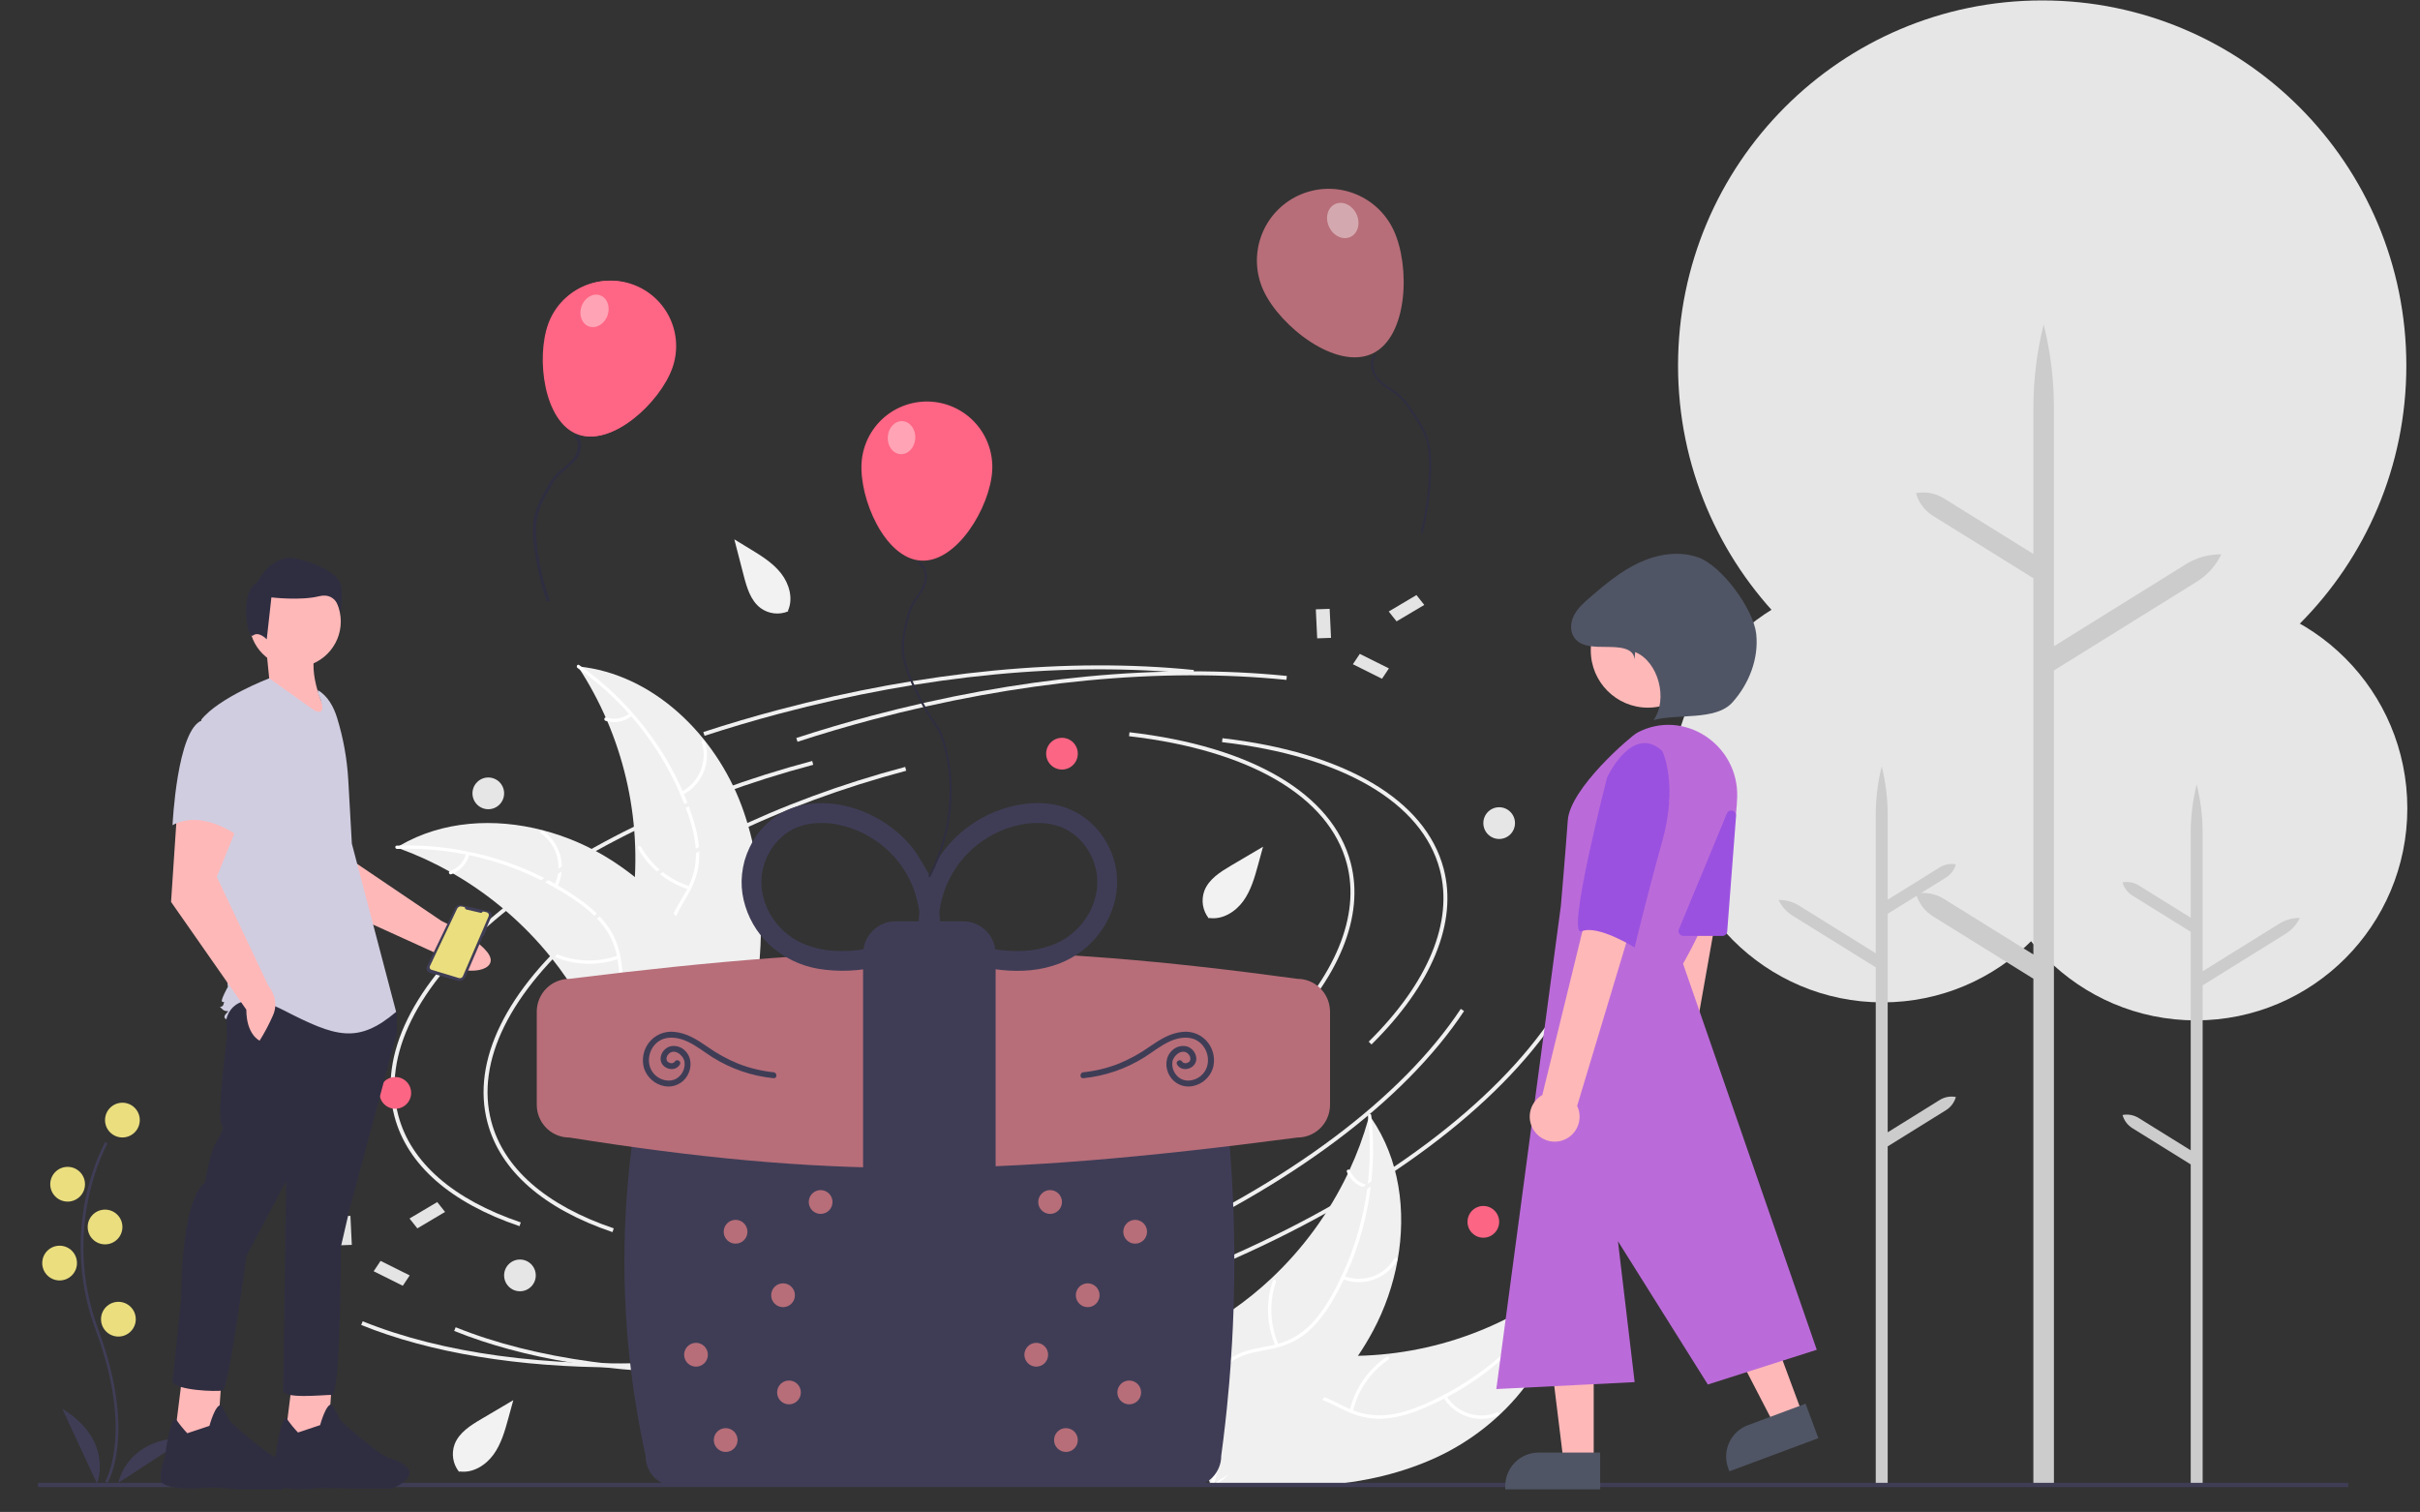 <svg width="573" height="358" viewBox="0 0 573 358" fill="none" xmlns="http://www.w3.org/2000/svg">
<rect x="0" y="0" width="573" height="358" fill="#333333" stroke="none"/>
<g clip-path="url(#clip0)">
<path d="M175.628 190.877C169.389 174.056 154.649 159.521 136.835 157.793C147.545 174.088 152.161 193.658 149.867 213.038C148.956 220.509 147.166 228.724 151.182 235.083C153.681 239.039 158.085 241.475 162.625 242.574C167.165 243.673 171.895 243.588 176.565 243.497L177.61 244.014C180.894 226.372 181.867 207.698 175.628 190.877Z" fill="#F0F0F0"/>
<path d="M136.749 158.159C148.892 166.666 158.054 178.794 162.933 192.82C163.96 195.832 164.74 198.976 164.785 202.174C164.805 205.291 163.992 208.357 162.431 211.052C161.026 213.595 159.295 216.033 158.531 218.874C157.725 221.869 158.382 224.898 160.027 227.485C162.041 230.651 165.069 232.902 168.107 235C171.479 237.33 175.019 239.697 177.082 243.357C177.332 243.8 178.004 243.385 177.754 242.942C174.164 236.575 166.629 234.262 162.02 228.853C159.869 226.329 158.464 223.14 159.129 219.779C159.71 216.84 161.493 214.325 162.938 211.763C164.456 209.072 165.447 206.28 165.563 203.167C165.681 199.983 165.021 196.801 164.076 193.777C161.88 186.935 158.626 180.481 154.431 174.653C149.681 167.974 143.826 162.16 137.121 157.461C136.705 157.17 136.336 157.87 136.749 158.159V158.159Z" fill="white"/>
<path d="M161.627 188.211C163.863 187.071 165.621 185.171 166.589 182.851C167.556 180.53 167.67 177.94 166.909 175.544C166.754 175.059 165.996 175.279 166.151 175.764C166.864 177.995 166.758 180.407 165.853 182.566C164.947 184.725 163.302 186.488 161.214 187.538C160.76 187.766 161.176 188.439 161.627 188.211Z" fill="white"/>
<path d="M163.313 209.857C158.424 208.309 154.296 204.969 151.754 200.505C151.502 200.062 150.83 200.477 151.082 200.919C153.736 205.56 158.039 209.026 163.13 210.627C163.615 210.779 163.796 210.008 163.313 209.857V209.857Z" fill="white"/>
<path d="M149.141 168.872C148.367 169.494 147.452 169.914 146.477 170.094C145.502 170.273 144.498 170.207 143.555 169.901C143.072 169.743 142.892 170.513 143.372 170.671C144.415 171.004 145.525 171.075 146.602 170.879C147.68 170.683 148.693 170.226 149.554 169.546C149.64 169.489 149.702 169.401 149.726 169.3C149.75 169.199 149.735 169.092 149.683 169.002C149.628 168.913 149.54 168.85 149.439 168.825C149.337 168.801 149.23 168.818 149.141 168.872V168.872Z" fill="white"/>
<path d="M93.898 200.669C94.197 200.777 94.496 200.884 94.797 200.998C98.808 202.463 102.694 204.253 106.417 206.349C106.707 206.507 106.999 206.671 107.284 206.836C116.199 211.983 124.083 218.744 130.536 226.777C133.1 229.976 135.419 233.365 137.471 236.917C140.304 241.822 142.988 247.366 147.149 250.94C147.579 251.318 148.032 251.669 148.505 251.991L176.899 245.253C176.956 245.205 177.015 245.164 177.072 245.116L178.218 244.899C178.125 244.708 178.024 244.513 177.931 244.322C177.878 244.211 177.818 244.102 177.764 243.991C177.727 243.918 177.689 243.845 177.659 243.776C177.646 243.752 177.634 243.727 177.623 243.709C177.593 243.641 177.558 243.581 177.53 243.519C176.97 242.424 176.402 241.33 175.826 240.239C175.824 240.233 175.824 240.233 175.816 240.228C171.401 231.925 166.256 223.919 160.062 216.951C159.876 216.742 159.688 216.525 159.489 216.319C156.68 213.193 153.62 210.304 150.342 207.678C148.542 206.246 146.671 204.906 144.736 203.664C139.73 200.464 134.253 198.074 128.507 196.58C117.05 193.605 104.773 194.337 94.666 200.213C94.408 200.363 94.155 200.512 93.898 200.669Z" fill="#F0F0F0"/>
<path d="M94.047 201.016C108.851 200.477 123.448 204.629 135.765 212.882C138.393 214.667 140.903 216.706 142.859 219.232C144.747 221.709 145.938 224.648 146.31 227.742C146.715 230.621 146.797 233.613 147.892 236.343C149.047 239.22 151.39 241.242 154.258 242.314C157.766 243.626 161.535 243.596 165.22 243.437C169.312 243.261 173.559 243.014 177.404 244.69C177.87 244.893 178.157 244.156 177.692 243.954C171.002 241.037 163.597 243.739 156.67 242.203C153.437 241.487 150.4 239.789 148.913 236.704C147.613 234.006 147.527 230.922 147.142 228.003C146.738 224.939 145.853 222.111 144.077 219.556C142.259 216.942 139.822 214.8 137.251 212.956C131.391 208.818 124.917 205.631 118.069 203.509C110.266 201.045 102.101 199.937 93.925 200.234C93.419 200.253 93.545 201.034 94.047 201.016L94.047 201.016Z" fill="white"/>
<path d="M131.955 209.991C133.055 207.73 133.318 205.152 132.698 202.715C132.077 200.278 130.613 198.141 128.566 196.687C128.151 196.394 127.678 197.027 128.094 197.321C130.002 198.671 131.366 200.661 131.939 202.932C132.512 205.202 132.257 207.604 131.22 209.702C130.995 210.158 131.731 210.444 131.955 209.991V209.991Z" fill="white"/>
<path d="M146.297 226.256C141.464 227.971 136.163 227.797 131.452 225.767C130.985 225.566 130.698 226.302 131.164 226.503C136.07 228.606 141.587 228.777 146.613 226.98C147.092 226.809 146.773 226.085 146.297 226.256Z" fill="white"/>
<path d="M110.374 202.088C110.13 203.051 109.651 203.939 108.981 204.671C108.31 205.403 107.468 205.957 106.532 206.282C106.051 206.447 106.37 207.171 106.847 207.007C107.881 206.643 108.809 206.03 109.552 205.223C110.295 204.416 110.829 203.439 111.109 202.377C111.143 202.279 111.139 202.171 111.098 202.076C111.056 201.981 110.98 201.905 110.885 201.864C110.788 201.826 110.679 201.829 110.584 201.871C110.488 201.913 110.413 201.991 110.374 202.088V202.088Z" fill="white"/>
<path d="M340.147 345.061C356.402 337.552 369.742 321.716 370.116 303.773C354.72 315.712 335.61 321.806 316.165 320.976C308.667 320.629 300.364 319.459 294.344 323.956C290.599 326.753 288.509 331.341 287.759 335.963C287.009 340.586 287.451 345.309 287.894 349.972L287.458 351.056C305.249 353.008 323.892 352.57 340.147 345.061Z" fill="#F0F0F0"/>
<path d="M369.745 303.714C362.203 316.499 350.835 326.576 337.256 332.514C334.339 333.768 331.271 334.786 328.095 335.072C324.997 335.328 321.887 334.746 319.089 333.389C316.454 332.176 313.899 330.629 311.016 330.079C307.978 329.5 305.015 330.385 302.566 332.226C299.571 334.479 297.561 337.677 295.704 340.872C293.642 344.42 291.556 348.138 288.072 350.478C287.65 350.762 288.114 351.402 288.535 351.119C294.596 347.048 296.327 339.339 301.357 334.322C303.704 331.981 306.77 330.335 310.162 330.746C313.128 331.105 315.764 332.698 318.421 333.95C321.211 335.264 324.062 336.044 327.166 335.925C330.341 335.802 333.455 334.903 336.391 333.729C343.029 331.017 349.2 327.275 354.679 322.641C360.961 317.386 366.301 311.093 370.467 304.033C370.725 303.596 370.001 303.28 369.745 303.714H369.745Z" fill="white"/>
<path d="M341.74 330.86C343.043 333.009 345.065 334.624 347.446 335.417C349.826 336.209 352.41 336.127 354.736 335.185C355.206 334.993 354.93 334.252 354.459 334.444C352.295 335.325 349.888 335.401 347.673 334.659C345.458 333.917 343.58 332.405 342.379 330.396C342.118 329.96 341.48 330.426 341.74 330.86Z" fill="white"/>
<path d="M320.344 334.18C321.514 329.175 324.523 324.795 328.771 321.915C329.192 321.63 328.729 320.99 328.308 321.275C323.894 324.28 320.771 328.844 319.565 334.056C319.45 334.552 320.23 334.675 320.344 334.18Z" fill="white"/>
<path d="M360.027 316.914C359.351 316.188 358.864 315.305 358.612 314.343C358.36 313.382 358.35 312.373 358.583 311.407C358.704 310.911 357.924 310.79 357.804 311.282C357.551 312.35 357.564 313.465 357.84 314.528C358.117 315.59 358.648 316.569 359.389 317.378C359.452 317.461 359.544 317.515 359.647 317.532C359.749 317.548 359.854 317.525 359.939 317.467C360.024 317.405 360.08 317.312 360.097 317.209C360.113 317.105 360.088 317 360.027 316.914Z" fill="white"/>
<path d="M324.238 264.077C324.154 264.384 324.069 264.691 323.979 265.001C322.825 269.123 321.339 273.143 319.535 277.024C319.401 277.326 319.26 277.63 319.116 277.928C314.672 287.23 308.544 295.624 301.044 302.683C298.057 305.489 294.861 308.064 291.485 310.384C286.821 313.587 281.511 316.689 278.271 321.12C277.928 321.579 277.613 322.058 277.329 322.555L286.173 350.439C286.225 350.492 286.27 350.548 286.322 350.601L286.625 351.731C286.807 351.623 286.994 351.508 287.177 351.4C287.283 351.338 287.387 351.27 287.493 351.208C287.563 351.165 287.633 351.122 287.699 351.087C287.722 351.072 287.745 351.058 287.763 351.046C287.828 351.011 287.886 350.971 287.945 350.938C288.992 350.296 290.036 349.645 291.077 348.986C291.084 348.984 291.084 348.984 291.088 348.976C299.011 343.934 306.583 338.185 313.044 331.465C313.238 331.263 313.439 331.059 313.63 330.844C316.525 327.799 319.168 324.522 321.531 321.046C322.819 319.138 324.01 317.166 325.099 315.137C327.903 309.89 329.867 304.233 330.918 298.374C333.011 286.694 331.356 274.473 324.75 264.811C324.581 264.564 324.414 264.322 324.238 264.077Z" fill="#F0F0F0"/>
<path d="M323.905 264.253C325.559 279.015 322.532 293.924 315.255 306.863C313.679 309.625 311.841 312.29 309.477 314.436C307.157 316.511 304.324 317.924 301.275 318.53C298.443 319.152 295.475 319.459 292.843 320.761C290.069 322.133 288.235 324.628 287.385 327.577C286.346 331.184 286.661 334.951 287.097 338.623C287.58 342.701 288.147 346.929 286.771 350.901C286.604 351.382 287.358 351.613 287.525 351.133C289.92 344.223 286.674 337.023 287.678 329.98C288.146 326.694 289.605 323.529 292.561 321.809C295.145 320.305 298.206 319.986 301.079 319.381C304.095 318.746 306.84 317.647 309.247 315.678C311.709 313.663 313.655 311.065 315.294 308.355C318.966 302.182 321.647 295.469 323.239 288.46C325.1 280.472 325.585 272.224 324.673 264.071C324.616 263.567 323.849 263.751 323.905 264.253V264.253Z" fill="white"/>
<path d="M317.843 302.835C320.174 303.764 322.758 303.833 325.134 303.028C327.51 302.224 329.524 300.598 330.816 298.442C331.076 298.005 330.41 297.579 330.15 298.017C328.951 300.027 327.075 301.541 324.861 302.286C322.646 303.031 320.239 302.957 318.074 302.079C317.604 301.888 317.375 302.645 317.843 302.835Z" fill="white"/>
<path d="M302.752 318.404C300.682 313.701 300.455 308.387 302.117 303.524C302.282 303.042 301.528 302.81 301.363 303.291C299.643 308.356 299.89 313.885 302.056 318.775C302.262 319.241 302.958 318.868 302.752 318.404Z" fill="white"/>
<path d="M324.071 280.659C323.095 280.488 322.176 280.076 321.397 279.461C320.619 278.845 320.005 278.046 319.611 277.134C319.41 276.665 318.714 277.039 318.914 277.504C319.354 278.51 320.033 279.392 320.892 280.074C321.751 280.756 322.763 281.216 323.84 281.415C323.94 281.443 324.046 281.431 324.138 281.382C324.229 281.333 324.299 281.252 324.333 281.153C324.363 281.053 324.352 280.945 324.303 280.852C324.254 280.76 324.171 280.69 324.071 280.659Z" fill="white"/>
<path d="M302.719 245.905C317.083 231.726 323.15 216.933 319.802 204.253C315.506 187.98 296.421 176.729 267.44 173.384L267.333 174.317C295.91 177.615 314.704 188.614 318.896 204.493C322.154 216.834 316.176 231.303 302.062 245.236L302.719 245.905Z" fill="#F0F0F0"/>
<path d="M164.135 296.238C182.061 296.238 201.542 293.566 220.892 288.429C244.82 282.077 266.76 272.489 284.339 260.701L283.819 259.92C266.324 271.651 244.481 281.195 220.652 287.521C199.118 293.238 177.422 295.887 157.918 295.188L157.884 296.127C159.944 296.201 162.027 296.238 164.135 296.238Z" fill="#F0F0F0"/>
<path d="M123.009 290.33L123.309 289.44C107.276 284.004 97.248 275.248 94.309 264.116C90.573 249.965 98.689 233.544 117.162 217.877C135.729 202.131 162.503 189.066 192.553 181.089L192.314 180.18C162.132 188.193 135.228 201.326 116.557 217.16C97.793 233.074 89.57 249.836 93.403 264.357C96.426 275.807 106.664 284.789 123.009 290.33Z" fill="#F0F0F0"/>
<path d="M270.229 296.631C305.454 280.964 332.597 260.639 346.659 239.399L345.878 238.88C331.914 259.973 304.913 280.177 269.849 295.772L270.229 296.631Z" fill="#F0F0F0"/>
<path d="M146.381 323.771C150.014 323.771 153.71 323.69 157.467 323.527L157.427 322.588C129.386 323.806 104.646 320.441 85.876 312.855L85.525 313.727C101.899 320.343 122.769 323.771 146.381 323.771Z" fill="#F0F0F0"/>
<path d="M166.819 174.227C172.641 172.326 178.629 170.556 184.618 168.966C219.08 159.817 252.956 156.569 282.586 159.574L282.68 158.64C252.94 155.625 218.947 158.881 184.378 168.058C178.373 169.652 172.367 171.427 166.529 173.333L166.819 174.227Z" fill="#F0F0F0"/>
<path d="M324.734 247.315C339.098 233.135 345.164 218.343 341.817 205.662C337.521 189.389 318.435 178.138 289.454 174.793L289.347 175.727C317.925 179.025 336.719 190.023 340.911 205.902C344.169 218.243 338.19 232.713 324.077 246.645L324.734 247.315Z" fill="#F0F0F0"/>
<path d="M186.149 297.647C204.076 297.647 223.557 294.975 242.906 289.838C266.835 283.486 288.775 273.898 306.354 262.11L305.833 261.329C288.339 273.06 266.496 282.604 242.667 288.93C221.132 294.647 199.437 297.296 179.933 296.597L179.899 297.536C181.959 297.61 184.042 297.647 186.149 297.647Z" fill="#F0F0F0"/>
<path d="M145.023 291.739L145.323 290.85C129.29 285.414 119.262 276.657 116.324 265.525C112.588 251.374 120.704 234.953 139.177 219.287C157.744 203.54 184.518 190.475 214.568 182.498L214.328 181.589C184.147 189.602 157.242 202.735 138.572 218.569C119.807 234.483 111.584 251.245 115.418 265.766C118.441 277.216 128.678 286.198 145.023 291.739Z" fill="#F0F0F0"/>
<path d="M292.244 298.04C327.468 282.373 354.612 262.049 368.673 240.809L367.893 240.289C353.929 261.382 326.928 281.586 291.864 297.181L292.244 298.04Z" fill="#F0F0F0"/>
<path d="M168.396 325.18C172.029 325.18 175.724 325.099 179.482 324.936L179.441 323.997C151.401 325.215 126.661 321.85 107.89 314.264L107.54 315.136C123.914 321.752 144.784 325.18 168.396 325.18Z" fill="#F0F0F0"/>
<path d="M188.834 175.636C194.656 173.735 200.644 171.965 206.633 170.375C241.094 161.226 274.97 157.978 304.6 160.983L304.694 160.049C274.954 157.034 240.962 160.29 206.393 169.467C200.387 171.061 194.382 172.836 188.544 174.743L188.834 175.636Z" fill="#F0F0F0"/>
<path d="M281.898 245.388C283.823 245.39 285.668 246.158 287.029 247.523C288.39 248.888 289.156 250.738 289.158 252.669C291.918 273.049 292.84 293.637 291.912 314.184C291.857 315.496 291.796 316.696 291.725 317.853C291.622 319.765 291.492 321.784 291.337 323.853C291.248 325.074 291.154 326.299 291.051 327.519C290.879 329.507 290.69 331.528 290.489 333.523C290.363 334.743 290.232 335.968 290.092 337.188C289.823 339.585 289.518 342.041 289.16 344.698C289.164 346.634 288.401 348.491 287.039 349.862C285.677 351.234 283.828 352.006 281.898 352.01H160.115C158.19 352.008 156.344 351.241 154.983 349.876C153.622 348.511 152.857 346.66 152.855 344.73L152.849 344.68C152.307 342.201 151.801 339.676 151.347 337.173C151.104 335.853 150.895 334.654 150.706 333.509C150.364 331.422 150.06 329.403 149.803 327.507C149.627 326.235 149.468 325.002 149.331 323.843C149.104 321.945 148.899 319.984 148.704 317.846C148.597 316.684 148.499 315.484 148.404 314.178V314.177C146.915 293.584 148.412 272.882 152.849 252.719L152.855 252.669C152.857 250.738 153.622 248.888 154.983 247.523C156.344 246.158 158.19 245.39 160.115 245.388L281.898 245.388Z" fill="#3F3D56"/>
<path d="M216.278 276.556C242.666 276.556 270.627 274.152 307.222 269.341H307.226C309.123 269.339 310.952 268.634 312.363 267.362C313.774 266.091 314.667 264.341 314.872 262.45C314.905 262.166 314.921 261.879 314.92 261.593V239.517C314.921 239.47 314.919 239.423 314.913 239.376C314.872 237.347 314.041 235.416 312.598 233.994C311.155 232.572 309.214 231.773 307.191 231.767C243.524 223.086 204.849 223.087 134.793 231.769H134.789C132.767 231.782 130.831 232.588 129.394 234.014C127.956 235.44 127.132 237.374 127.097 239.401C127.093 239.44 127.092 239.478 127.093 239.517V261.593C127.092 261.88 127.108 262.167 127.141 262.452C127.349 264.348 128.247 266.101 129.665 267.373C131.083 268.645 132.919 269.347 134.821 269.343C165.089 274.151 189.897 276.556 216.278 276.556Z" fill="#B76E79"/>
<path d="M212.046 291.889H228.056C230.094 291.887 232.047 291.074 233.488 289.629C234.929 288.184 235.739 286.225 235.742 284.181V225.853C235.739 223.81 234.929 221.851 233.488 220.406C232.047 218.961 230.094 218.148 228.056 218.146H212.046C210.008 218.148 208.054 218.961 206.613 220.406C205.172 221.851 204.362 223.81 204.359 225.853V284.181C204.362 286.225 205.172 288.184 206.613 289.629C208.054 291.074 210.008 291.887 212.046 291.889Z" fill="#3F3D56"/>
<path d="M175.696 206.985C175.812 205.891 176.016 204.809 176.307 203.748C176.62 202.686 177.017 201.65 177.493 200.65C179.201 196.975 182.082 193.975 185.68 192.126C190.146 189.921 195.255 189.741 200.056 190.803C204.093 191.71 207.883 193.489 211.162 196.017C212.862 197.302 214.416 198.771 215.794 200.398C217.217 202.109 219.863 206.812 220.054 207.248C221.55 203.841 223.697 200.761 226.374 198.182C229.485 195.221 233.199 192.97 237.26 191.585C239.419 190.856 241.66 190.399 243.932 190.225C246.336 190.025 248.756 190.236 251.089 190.851C255.279 192.028 258.904 194.685 261.294 198.332C263.571 201.721 264.69 205.76 264.481 209.842C264.366 211.903 263.923 213.932 263.168 215.852C262.764 216.892 262.285 217.9 261.734 218.87C261.164 219.828 260.527 220.743 259.827 221.61C257.081 224.989 253.382 227.459 249.214 228.697C244.764 230.076 240.044 230.121 235.469 229.473C230.77 228.808 226.247 227.283 221.821 225.613C221.231 225.39 220.643 225.16 220.054 224.933C216.12 226.451 212.152 227.915 208.034 228.844C203.401 229.966 198.592 230.159 193.884 229.413C189.496 228.691 185.416 226.692 182.151 223.665C179.129 220.814 177.015 217.132 176.072 213.08C175.607 211.084 175.48 209.023 175.696 206.985ZM236.691 224.936C239.23 225.262 241.8 225.277 244.343 224.98C246.166 224.716 247.952 224.239 249.665 223.56C253.702 221.874 256.921 218.67 258.631 214.633C259.142 213.361 259.506 212.033 259.716 210.678C259.851 209.472 259.851 208.254 259.717 207.048C259.518 205.779 259.177 204.537 258.7 203.344C258.184 202.185 257.543 201.085 256.789 200.065C256.058 199.152 255.232 198.32 254.325 197.583C253.465 196.945 252.54 196.401 251.565 195.961C250.401 195.505 249.19 195.18 247.955 194.992C246.281 194.807 244.592 194.82 242.921 195.032C240.934 195.34 238.989 195.877 237.124 196.634C235.142 197.497 233.268 198.593 231.542 199.898C229.945 201.166 228.498 202.613 227.228 204.211C225.971 205.888 224.917 207.708 224.087 209.634C223.281 211.644 222.715 213.742 222.401 215.885L222.397 215.916C222.52 216.993 222.581 218.076 222.581 219.16C222.58 219.577 222.562 219.994 222.541 220.411C222.739 220.602 222.904 220.824 223.029 221.069C226.292 222.353 229.636 223.417 233.04 224.253C234.247 224.532 235.464 224.76 236.691 224.936ZM180.382 210.678C180.592 212.033 180.956 213.361 181.468 214.633C183.17 218.675 186.391 221.883 190.434 223.56C192.147 224.239 193.933 224.716 195.755 224.98C198.303 225.277 200.878 225.262 203.422 224.934C207.941 224.286 212.3 222.856 216.564 221.259C216.74 221.194 216.914 221.124 217.089 221.058C217.208 220.817 217.366 220.596 217.556 220.407C217.481 218.894 217.528 217.378 217.696 215.873C217.381 213.734 216.816 211.64 216.011 209.634C215.182 207.708 214.128 205.888 212.87 204.211C211.6 202.614 210.153 201.167 208.556 199.898C206.831 198.593 204.957 197.497 202.974 196.634C201.11 195.877 199.165 195.34 197.177 195.032C195.507 194.82 193.817 194.807 192.144 194.992C190.908 195.18 189.698 195.505 188.534 195.961C187.558 196.401 186.633 196.945 185.773 197.583C184.866 198.32 184.04 199.152 183.309 200.065C182.555 201.085 181.915 202.185 181.399 203.344C180.922 204.537 180.58 205.779 180.381 207.048C180.247 208.254 180.248 209.472 180.382 210.678Z" fill="#3F3D56"/>
<path d="M268.783 294.472C267.231 294.472 265.972 293.211 265.972 291.654C265.972 290.098 267.231 288.836 268.783 288.836C270.335 288.836 271.593 290.098 271.593 291.654C271.593 293.211 270.335 294.472 268.783 294.472Z" fill="#B76E79"/>
<path d="M248.642 287.427C247.09 287.427 245.831 286.165 245.831 284.608C245.831 283.052 247.09 281.79 248.642 281.79C250.194 281.79 251.452 283.052 251.452 284.608C251.452 286.165 250.194 287.427 248.642 287.427Z" fill="#B76E79"/>
<path d="M257.541 309.503C255.989 309.503 254.731 308.241 254.731 306.684C254.731 305.128 255.989 303.866 257.541 303.866C259.093 303.866 260.352 305.128 260.352 306.684C260.352 308.241 259.093 309.503 257.541 309.503Z" fill="#B76E79"/>
<path d="M174.167 294.472C172.615 294.472 171.356 293.211 171.356 291.654C171.356 290.098 172.615 288.836 174.167 288.836C175.719 288.836 176.977 290.098 176.977 291.654C176.977 293.211 175.719 294.472 174.167 294.472Z" fill="#B76E79"/>
<path d="M194.308 287.427C192.756 287.427 191.497 286.165 191.497 284.608C191.497 283.052 192.756 281.79 194.308 281.79C195.86 281.79 197.118 283.052 197.118 284.608C197.118 286.165 195.86 287.427 194.308 287.427Z" fill="#B76E79"/>
<path d="M185.408 309.503C183.856 309.503 182.598 308.241 182.598 306.684C182.598 305.128 183.856 303.866 185.408 303.866C186.96 303.866 188.219 305.128 188.219 306.684C188.219 308.241 186.96 309.503 185.408 309.503Z" fill="#B76E79"/>
<path d="M171.825 343.791C170.273 343.791 169.014 342.529 169.014 340.973C169.014 339.416 170.273 338.154 171.825 338.154C173.377 338.154 174.635 339.416 174.635 340.973C174.635 342.529 173.377 343.791 171.825 343.791Z" fill="#B76E79"/>
<path d="M164.799 323.594C163.247 323.594 161.988 322.332 161.988 320.776C161.988 319.219 163.247 317.957 164.799 317.957C166.351 317.957 167.609 319.219 167.609 320.776C167.609 322.332 166.351 323.594 164.799 323.594Z" fill="#B76E79"/>
<path d="M186.813 332.518C185.261 332.518 184.003 331.256 184.003 329.7C184.003 328.143 185.261 326.881 186.813 326.881C188.366 326.881 189.624 328.143 189.624 329.7C189.624 331.256 188.366 332.518 186.813 332.518Z" fill="#B76E79"/>
<path d="M252.389 343.791C250.837 343.791 249.579 342.529 249.579 340.973C249.579 339.416 250.837 338.154 252.389 338.154C253.941 338.154 255.199 339.416 255.199 340.973C255.199 342.529 253.941 343.791 252.389 343.791Z" fill="#B76E79"/>
<path d="M245.363 323.594C243.811 323.594 242.553 322.332 242.553 320.776C242.553 319.219 243.811 317.957 245.363 317.957C246.915 317.957 248.173 319.219 248.173 320.776C248.173 322.332 246.915 323.594 245.363 323.594Z" fill="#B76E79"/>
<path d="M267.378 332.518C265.825 332.518 264.567 331.256 264.567 329.7C264.567 328.143 265.825 326.881 267.378 326.881C268.93 326.881 270.188 328.143 270.188 329.7C270.188 331.256 268.93 332.518 267.378 332.518Z" fill="#B76E79"/>
<path d="M186.629 144.75C185.565 145.196 184.404 145.359 183.259 145.224C182.114 145.089 181.022 144.66 180.09 143.98C177.713 142.202 176.822 139.099 176.076 136.222L173.871 127.711L177.595 129.978C180.273 131.608 183.012 133.292 184.945 135.766C186.877 138.241 187.855 141.708 186.582 144.58" fill="#F2F2F2"/>
<path d="M286.213 217.454C285.495 216.55 285.02 215.475 284.836 214.334C284.652 213.192 284.764 212.022 285.161 210.937C286.215 208.158 288.947 206.449 291.502 204.941L299.061 200.484L297.907 204.695C297.077 207.724 296.212 210.827 294.369 213.369C292.525 215.911 289.467 217.804 286.364 217.362" fill="#F2F2F2"/>
<path d="M108.691 348.501C107.972 347.597 107.498 346.522 107.314 345.38C107.129 344.239 107.241 343.069 107.639 341.984C108.693 339.204 111.425 337.495 113.98 335.988L121.539 331.53L120.385 335.742C119.555 338.771 118.69 341.874 116.846 344.416C115.002 346.958 111.944 348.851 108.841 348.409" fill="#F2F2F2"/>
<path d="M251.452 182.213C249.383 182.213 247.705 180.531 247.705 178.456C247.705 176.381 249.383 174.698 251.452 174.698C253.522 174.698 255.199 176.381 255.199 178.456C255.199 180.531 253.522 182.213 251.452 182.213Z" fill="#FD6584"/>
<path d="M351.221 293.063C349.151 293.063 347.473 291.381 347.473 289.306C347.473 287.23 349.151 285.548 351.221 285.548C353.29 285.548 354.968 287.23 354.968 289.306C354.968 291.381 353.29 293.063 351.221 293.063Z" fill="#FD6584"/>
<path d="M93.602 262.533C91.533 262.533 89.855 260.85 89.855 258.775C89.855 256.7 91.533 255.017 93.602 255.017C95.672 255.017 97.35 256.7 97.35 258.775C97.35 260.85 95.672 262.533 93.602 262.533Z" fill="#FD6584"/>
<path d="M354.968 198.653C352.898 198.653 351.221 196.971 351.221 194.895C351.221 192.82 352.898 191.138 354.968 191.138C357.037 191.138 358.715 192.82 358.715 194.895C358.715 196.971 357.037 198.653 354.968 198.653Z" fill="#E6E6E6"/>
<path d="M123.111 305.745C121.042 305.745 119.364 304.063 119.364 301.987C119.364 299.912 121.042 298.23 123.111 298.23C125.181 298.23 126.859 299.912 126.859 301.987C126.859 304.063 125.181 305.745 123.111 305.745Z" fill="#E6E6E6"/>
<path d="M115.617 191.608C113.548 191.608 111.87 189.925 111.87 187.85C111.87 185.775 113.548 184.092 115.617 184.092C117.687 184.092 119.364 185.775 119.364 187.85C119.364 189.925 117.687 191.608 115.617 191.608Z" fill="#E6E6E6"/>
<path d="M279.918 251.371C280.242 251.884 281.027 251.81 281.468 251.489C282.08 251.043 281.882 250.184 281.461 249.676C280.121 248.063 277.905 249.766 277.606 251.368C277.495 252.149 277.615 252.946 277.951 253.659C278.287 254.372 278.824 254.971 279.497 255.381C281.025 256.289 283.011 255.834 284.326 254.746C287.067 252.478 286.321 247.937 283.275 246.296C281.332 245.249 278.875 245.709 276.96 246.586C274.805 247.573 272.951 249.087 270.958 250.348C266.585 253.094 261.638 254.788 256.504 255.298C255.605 255.39 255.611 253.98 256.504 253.889C259.349 253.594 262.142 252.919 264.809 251.883C267.448 250.811 269.953 249.432 272.272 247.776C274.619 246.163 277.071 244.596 279.975 244.329C281.147 244.192 282.335 244.368 283.416 244.84C284.498 245.312 285.436 246.063 286.135 247.017C286.757 247.87 287.173 248.856 287.351 249.898C287.529 250.939 287.464 252.008 287.161 253.02C286.796 254.078 286.158 255.02 285.312 255.751C284.465 256.482 283.441 256.974 282.343 257.179C281.286 257.379 280.194 257.244 279.217 256.791C278.241 256.339 277.43 255.592 276.897 254.655C275.828 252.802 275.862 250.311 277.477 248.774C277.94 248.302 278.519 247.962 279.156 247.789C279.793 247.615 280.464 247.614 281.101 247.786C281.689 247.985 282.205 248.351 282.588 248.839C282.971 249.328 283.204 249.918 283.258 250.537C283.413 252.944 280.007 254.147 278.705 252.082C278.22 251.313 279.435 250.605 279.918 251.371L279.918 251.371Z" fill="#3F3D56"/>
<path d="M159.753 251.371C159.429 251.884 158.643 251.81 158.202 251.489C157.59 251.043 157.788 250.184 158.21 249.676C159.55 248.063 161.766 249.766 162.065 251.368C162.176 252.149 162.056 252.946 161.72 253.659C161.384 254.372 160.846 254.971 160.174 255.381C158.645 256.289 156.659 255.834 155.345 254.746C152.603 252.478 153.35 247.937 156.395 246.296C158.339 245.249 160.796 245.709 162.711 246.586C164.866 247.573 166.719 249.087 168.712 250.348C173.086 253.094 178.033 254.788 183.167 255.298C184.066 255.39 184.059 253.98 183.167 253.889C180.322 253.594 177.529 252.919 174.861 251.883C172.222 250.811 169.718 249.432 167.398 247.776C165.052 246.163 162.6 244.596 159.695 244.329C158.523 244.192 157.336 244.368 156.254 244.84C155.172 245.312 154.234 246.063 153.535 247.017C152.914 247.87 152.498 248.856 152.32 249.898C152.142 250.939 152.207 252.008 152.51 253.02C152.875 254.078 153.513 255.02 154.359 255.751C155.205 256.482 156.23 256.974 157.327 257.179C158.384 257.379 159.477 257.244 160.453 256.791C161.43 256.339 162.241 255.592 162.774 254.655C163.843 252.802 163.808 250.311 162.194 248.774C161.731 248.302 161.152 247.962 160.515 247.789C159.878 247.615 159.207 247.614 158.569 247.786C157.982 247.985 157.465 248.351 157.082 248.839C156.7 249.328 156.467 249.918 156.413 250.537C156.257 252.944 159.664 254.147 160.966 252.082C161.451 251.313 160.235 250.605 159.753 251.371L159.753 251.371Z" fill="#3F3D56"/>
<path d="M328.818 144.79L330.674 147.126L337.239 143.232L335.383 140.897L328.818 144.79Z" fill="#E4E4E4"/>
<path d="M321.969 154.824L320.33 157.277L327.226 160.716L328.865 158.264L321.969 154.824Z" fill="#E4E4E4"/>
<path d="M314.831 144.158L311.555 144.275L311.881 151.148L315.157 151.032L314.831 144.158Z" fill="#E4E4E4"/>
<path d="M90.113 298.552L88.474 301.005L95.37 304.445L97.009 301.991L90.113 298.552Z" fill="#E4E4E4"/>
<path d="M82.974 287.887L79.698 288.003L80.025 294.877L83.301 294.761L82.974 287.887Z" fill="#E4E4E4"/>
<path d="M96.962 288.519L98.818 290.854L105.382 286.96L103.526 284.625L96.962 288.519Z" fill="#E4E4E4"/>
<path d="M445.749 237.34C418.091 237.34 395.671 214.857 395.671 187.122C395.671 159.388 418.091 136.904 445.749 136.904C473.406 136.904 495.827 159.388 495.827 187.122C495.827 214.857 473.406 237.34 445.749 237.34Z" fill="#E6E6E6"/>
<path d="M459.279 260.453L446.961 268.108V216.365L460.768 207.785C461.91 207.076 462.744 205.963 463.105 204.666C461.786 204.413 460.421 204.666 459.279 205.376L446.96 213.03V192.966C446.96 189.085 446.486 185.218 445.547 181.452C444.608 185.218 444.133 189.085 444.133 192.966V225.715L425.96 214.422C424.509 213.52 422.83 213.056 421.123 213.084C421.858 214.629 423.02 215.93 424.471 216.832L444.134 229.05V351.417H446.961V271.443L460.768 262.863C461.91 262.154 462.744 261.04 463.105 259.743C461.786 259.491 460.421 259.744 459.279 260.453Z" fill="#CCCCCC"/>
<path d="M519.922 241.604C492.264 241.604 469.843 219.12 469.843 191.386C469.843 163.651 492.264 141.168 519.922 141.168C547.579 141.168 570 163.651 570 191.386C570 219.12 547.579 241.604 519.922 241.604Z" fill="#E6E6E6"/>
<path d="M506.391 264.717L518.71 272.372V220.629L504.902 212.049C503.761 211.34 502.927 210.226 502.565 208.929C503.884 208.677 505.25 208.93 506.392 209.639L518.71 217.294V197.23C518.71 193.348 519.185 189.481 520.124 185.716C521.062 189.481 521.537 193.348 521.537 197.23V229.978L539.71 218.686C541.162 217.784 542.841 217.319 544.547 217.347C543.813 218.893 542.651 220.194 541.2 221.095L521.537 233.313V351.687H518.71V275.707L504.902 267.127C503.761 266.417 502.927 265.304 502.565 264.007C503.884 263.754 505.25 264.008 506.391 264.717Z" fill="#CCCCCC"/>
<path d="M483.544 173.025C435.925 173.025 397.322 134.314 397.322 86.562C397.322 38.811 435.925 0.1 483.544 0.1C531.163 0.1 569.766 38.811 569.766 86.562C569.766 134.314 531.163 173.025 483.544 173.025Z" fill="#E6E6E6"/>
<path d="M460.248 212.821L481.458 226V136.913L457.685 122.14C455.719 120.919 454.283 119.002 453.661 116.768L453.66 116.768H453.661C455.932 116.333 458.283 116.77 460.248 117.991L481.458 131.171V96.625C481.458 89.942 482.275 83.284 483.892 76.801C485.508 83.284 486.325 89.942 486.325 96.625V153.01L517.615 133.566C520.114 132.014 523.004 131.214 525.943 131.262C524.678 133.923 522.677 136.163 520.179 137.715L486.325 158.752V351.877H481.458V231.742L457.685 216.97C455.719 215.749 454.283 213.831 453.661 211.598L453.66 211.598H453.661C455.932 211.163 458.283 211.6 460.248 212.821Z" fill="#CCCCCC"/>
<path d="M9 351.1H556V352.1H9V351.1Z" fill="#3F3D56"/>
<path d="M25.458 351.126C25.531 351.008 27.243 348.149 27.836 342.212C28.381 336.766 28.031 327.586 23.27 314.78C14.25 290.52 25.348 270.946 25.462 270.751L24.914 270.434C24.886 270.483 22.022 275.474 20.33 283.42C18.095 293.956 18.909 304.911 22.676 315.001C31.681 339.219 24.986 350.684 24.918 350.797L25.458 351.126Z" fill="#3F3D56"/>
<path d="M28.985 269.327C26.713 269.327 24.871 267.485 24.871 265.213C24.871 262.942 26.713 261.1 28.985 261.1C31.256 261.1 33.098 262.942 33.098 265.213C33.098 267.485 31.256 269.327 28.985 269.327Z" fill="#EADE7F"/>
<path d="M16.012 284.515C13.74 284.515 11.899 282.673 11.899 280.401C11.899 278.13 13.74 276.288 16.012 276.288C18.284 276.288 20.125 278.13 20.125 280.401C20.125 282.673 18.284 284.515 16.012 284.515Z" fill="#EADE7F"/>
<path d="M24.872 294.64C22.6 294.64 20.758 292.798 20.758 290.526C20.758 288.255 22.6 286.413 24.872 286.413C27.143 286.413 28.985 288.255 28.985 290.526C28.985 292.798 27.143 294.64 24.872 294.64Z" fill="#EADE7F"/>
<path d="M14.113 303.183C11.842 303.183 10 301.341 10 299.07C10 296.798 11.842 294.956 14.113 294.956C16.385 294.956 18.227 296.798 18.227 299.07C18.227 301.341 16.385 303.183 14.113 303.183Z" fill="#EADE7F"/>
<path d="M28.036 316.472C25.764 316.472 23.922 314.631 23.922 312.359C23.922 310.087 25.764 308.246 28.036 308.246C30.307 308.246 32.149 310.087 32.149 312.359C32.149 314.631 30.307 316.472 28.036 316.472Z" fill="#EADE7F"/>
<path d="M22.973 351.278C22.973 351.278 27.086 341.153 14.746 333.559L22.973 351.278Z" fill="#3F3D56"/>
<path d="M28.032 351.094C28.032 351.094 29.904 340.327 44.393 340.419L28.032 351.094Z" fill="#3F3D56"/>
<path d="M388.683 272.887C388.064 272.292 387.583 271.569 387.273 270.767C386.963 269.965 386.831 269.106 386.889 268.248C386.946 267.39 387.19 266.555 387.604 265.802C388.018 265.049 388.591 264.397 389.283 263.89L398.745 187.411L410.969 191.056L397.772 265.483C398.543 266.706 398.841 268.17 398.608 269.599C398.375 271.027 397.627 272.32 396.507 273.233C395.387 274.146 393.972 274.614 392.53 274.551C391.088 274.487 389.719 273.895 388.683 272.887Z" fill="#FFB8B8"/>
<path d="M377.352 345.987H370.203L366.8 318.333H377.352V345.987Z" fill="#FFB8B8"/>
<path d="M356.414 352.644H378.884V343.938H364.302C362.21 343.938 360.204 344.772 358.724 346.255C357.245 347.738 356.414 349.75 356.414 351.848V352.644Z" fill="#505565"/>
<path d="M426.793 334.82L420.092 337.319L407.289 312.59L417.179 308.901L426.793 334.82Z" fill="#FFB8B8"/>
<path d="M409.483 348.379L430.543 340.524L427.517 332.364L413.849 337.462C411.888 338.194 410.298 339.676 409.427 341.583C408.556 343.491 408.477 345.667 409.206 347.633L409.483 348.379L409.483 348.379Z" fill="#505565"/>
<path d="M390.178 167.558C382.712 167.558 376.659 161.489 376.659 154.002C376.659 146.515 382.712 140.446 390.178 140.446C397.644 140.446 403.696 146.515 403.696 154.002C403.696 161.489 397.644 167.558 390.178 167.558Z" fill="#FFB8B8"/>
<path d="M411.322 188.793C411.746 176.307 398.659 167.645 387.649 173.491C386.246 174.236 371.761 186.576 371.215 194.24C370.669 201.904 369.577 214.494 369.577 214.494L354.293 328.901L387.045 327.258L383.09 293.884L404.379 327.823L430.17 319.595L398.509 228.179C398.509 228.179 410.681 207.716 411.322 188.793Z" fill="#BB6BD9"/>
<path d="M411.065 193.14L408.961 220.558C408.939 220.844 408.81 221.111 408.6 221.307C408.39 221.502 408.114 221.61 407.828 221.61H398.574C398.387 221.61 398.203 221.564 398.038 221.475C397.873 221.387 397.733 221.259 397.629 221.103C397.525 220.947 397.461 220.768 397.443 220.581C397.425 220.395 397.453 220.206 397.524 220.033L408.882 192.616C408.985 192.365 409.175 192.16 409.416 192.037C409.657 191.914 409.933 191.881 410.196 191.944C410.459 192.008 410.691 192.163 410.85 192.382C411.009 192.601 411.085 192.87 411.065 193.14Z" fill="#9B51E0"/>
<path d="M129.804 76.702C126.89 84.748 128.761 99.953 136.808 102.867C144.855 105.781 156.029 95.302 158.943 87.255C160.342 83.391 160.149 79.129 158.407 75.407C156.664 71.685 153.514 68.808 149.65 67.409C145.786 66.009 141.524 66.202 137.802 67.945C134.08 69.688 131.203 72.838 129.804 76.702Z" fill="#FF6584"/>
<path d="M136.081 103.19C137.683 104.483 137.218 107.139 135.925 108.742C134.632 110.345 132.748 111.381 131.419 112.954C130.781 113.759 130.219 114.622 129.742 115.532C128.534 117.672 127.309 119.851 126.775 122.25C126.268 124.525 126.406 126.894 126.679 129.209C127.208 133.692 128.229 138.103 129.724 142.363" stroke="#2F2E41" stroke-width="0.5"/>
<path opacity="0.4" d="M139.207 77.328C140.904 77.942 142.877 76.79 143.614 74.754C144.351 72.718 143.574 70.57 141.877 69.955C140.181 69.341 138.208 70.493 137.47 72.529C136.733 74.565 137.511 76.713 139.207 77.328Z" fill="white"/>
<path d="M130.032 76.67C127.118 84.716 128.99 99.921 137.036 102.835C145.083 105.749 156.257 95.269 159.171 87.223C160.57 83.359 160.378 79.097 158.635 75.375C156.892 71.653 153.742 68.776 149.878 67.377C146.014 65.977 141.752 66.17 138.03 67.913C134.309 69.656 131.431 72.805 130.032 76.67Z" fill="#FF6584"/>
<path d="M136.309 103.158C137.912 104.451 137.446 107.107 136.153 108.71C134.86 110.313 132.976 111.349 131.647 112.922C131.009 113.727 130.448 114.59 129.971 115.5C128.762 117.64 127.538 119.819 127.003 122.218C126.496 124.493 126.635 126.862 126.908 129.177C127.437 133.66 128.458 138.071 129.952 142.33" stroke="#2F2E41" stroke-width="0.5"/>
<path opacity="0.4" d="M139.435 77.295C141.132 77.91 143.105 76.757 143.842 74.722C144.58 72.686 143.802 70.537 142.106 69.923C140.409 69.308 138.436 70.461 137.699 72.497C136.961 74.532 137.739 76.681 139.435 77.295Z" fill="white"/>
<path d="M204 109.563C203.446 118.103 209.484 132.182 218.024 132.737C226.564 133.291 234.372 120.11 234.926 111.57C235.192 107.469 233.818 103.43 231.107 100.342C228.395 97.254 224.568 95.37 220.467 95.104C216.366 94.838 212.327 96.211 209.239 98.923C206.151 101.635 204.266 105.462 204 109.563Z" fill="#FF6584"/>
<path d="M217.416 133.249C219.316 134.044 219.609 136.724 218.814 138.625C218.02 140.525 216.5 142.045 215.662 143.926C215.274 144.877 214.976 145.863 214.772 146.87C214.208 149.262 213.64 151.696 213.796 154.149C213.943 156.475 214.737 158.711 215.645 160.858C217.403 165.016 219.614 168.967 222.237 172.641C224.825 177.96 228 192.4 220 207.6" stroke="#2F2E41" stroke-width="0.5"/>
<path opacity="0.4" d="M213.205 107.541C215.006 107.658 216.579 106.001 216.719 103.84C216.859 101.68 215.513 99.833 213.713 99.716C211.912 99.6 210.339 101.256 210.199 103.417C210.058 105.578 211.404 107.424 213.205 107.541Z" fill="white"/>
<path d="M363.541 268.136C362.996 267.473 362.602 266.698 362.388 265.865C362.173 265.033 362.144 264.164 362.301 263.319C362.458 262.473 362.797 261.673 363.296 260.974C363.795 260.275 364.441 259.693 365.188 259.272L383.509 184.429L395.224 189.483L373.432 261.85C374.055 263.155 374.18 264.644 373.782 266.035C373.383 267.427 372.49 268.623 371.271 269.398C370.052 270.173 368.592 270.473 367.167 270.24C365.743 270.007 364.452 269.259 363.541 268.136Z" fill="#FFB8B8"/>
<path d="M393.596 177.818C393.596 177.818 397.417 185.482 393.596 199.167C389.775 212.852 387.045 224.347 387.045 224.347C387.045 224.347 378.311 218.873 374.49 220.515C370.669 222.157 380.535 184.035 380.535 184.035C380.535 184.035 386.499 171.249 393.596 177.818Z" fill="#9B51E0"/>
<path d="M325.756 84.011C324.136 85.583 324.91 88.435 326.481 90.055C328.053 91.676 330.212 92.619 331.82 94.203C332.596 95.018 333.295 95.904 333.907 96.85C335.439 99.064 336.993 101.321 337.816 103.885C338.597 106.318 338.682 108.917 338.615 111.471C338.485 116.417 337.811 121.333 336.606 126.131" stroke="#2F2E41" stroke-width="0.5"/>
<path d="M329.963 54.475C333.947 62.967 333.422 79.748 324.931 83.732C316.439 87.716 303.197 77.394 299.214 68.902C297.3 64.825 297.085 60.154 298.616 55.918C300.147 51.682 303.297 48.227 307.375 46.314C311.453 44.401 316.123 44.186 320.359 45.716C324.596 47.247 328.05 50.398 329.963 54.475Z" fill="#B76E79"/>
<path opacity="0.4" d="M319.763 56.097C321.553 55.258 322.187 52.835 321.179 50.687C320.171 48.538 317.903 47.477 316.113 48.317C314.322 49.157 313.688 51.58 314.696 53.728C315.704 55.877 317.972 56.938 319.763 56.097Z" fill="white"/>
<path d="M387.006 156.117C386.823 153.304 383.284 153.208 380.473 153.181C377.663 153.155 374.302 153.255 372.712 150.931C371.661 149.395 371.861 147.263 372.73 145.616C373.598 143.969 375.026 142.703 376.432 141.484C380.059 138.338 383.798 135.218 388.154 133.204C392.509 131.191 397.613 130.377 402.13 131.993C407.679 133.979 415.18 144.199 415.828 150.071C416.475 155.944 414.135 161.93 410.19 166.318C406.245 170.706 397.216 168.935 391.534 170.496C394.989 165.594 392.712 156.685 387.178 154.396L387.006 156.117Z" fill="#505565"/>
<path d="M78.718 188.205L80.791 202.002L104.487 218.03C104.487 218.03 116.945 224 116.161 227.709C115.462 231.015 105.848 230.624 102.823 225.511L74.493 212.632L65.018 193.875L78.718 188.205Z" fill="#FFB8B8"/>
<path d="M78.594 327.305L77.545 341.983L67.411 341.284L69.158 327.305H78.594Z" fill="#FFB8B8"/>
<path d="M75.798 337.44C75.798 337.44 77.196 332.198 78.594 332.548L80.69 336.392C80.69 336.392 90.126 345.128 92.921 345.478C92.921 345.478 102.008 348.274 92.921 352.467H82.438C82.438 352.467 75.448 352.118 74.05 352.467C72.653 352.817 64.615 352.817 64.266 350.72C63.916 348.623 65.314 344.429 65.314 344.429C65.314 344.429 66.603 334.119 68.055 336.129C68.814 337.207 69.65 338.229 70.556 339.187L75.798 337.44Z" fill="#2F2E41"/>
<path d="M52.384 327.481L51.336 342.158L41.201 341.459L42.949 327.481H52.384Z" fill="#FFB8B8"/>
<path d="M49.588 337.615C49.588 337.615 50.986 332.373 52.384 332.723L54.481 336.567C54.481 336.567 63.916 345.303 66.712 345.653C66.712 345.653 75.798 348.448 66.712 352.642H56.228C56.228 352.642 49.239 351.943 47.841 352.293C46.443 352.642 38.406 352.642 38.056 350.545C37.707 348.448 39.105 344.604 39.105 344.604C39.105 344.604 40.393 334.294 41.846 336.304C42.605 337.382 43.441 338.404 44.346 339.362L49.588 337.615Z" fill="#2F2E41"/>
<path d="M92.223 237.319L93.97 239.766V244.658L82.787 286.244L80.69 295.33C80.69 295.33 80.69 330.276 78.594 330.276C76.497 330.276 67.061 331.325 67.061 329.228C67.061 327.131 67.76 279.604 67.76 279.604L58.325 297.427C58.325 297.427 54.131 328.878 52.733 329.228C51.336 329.577 41.551 329.228 40.852 327.131L42.949 307.212C42.949 307.212 42.599 284.846 48.54 279.954C48.54 279.954 49.588 274.013 50.637 271.567C51.685 269.12 53.432 267.723 52.384 265.975C51.336 264.228 53.782 245.008 53.782 245.008C53.782 245.008 53.083 239.067 54.481 237.319C55.879 235.572 92.223 237.319 92.223 237.319Z" fill="#2F2E41"/>
<path d="M69.857 157.992C63.874 157.992 59.024 153.141 59.024 147.158C59.024 141.175 63.874 136.325 69.857 136.325C75.84 136.325 80.69 141.175 80.69 147.158C80.69 153.141 75.84 157.992 69.857 157.992Z" fill="#FFB8B8"/>
<path d="M63.042 153.623L63.741 160.612L60.946 163.058L78.768 171.445C74.378 163.945 73.078 157.115 75.274 152.225L63.042 153.623Z" fill="#FFB8B8"/>
<path d="M75.274 164.107C75.274 164.107 78.069 169.698 74.575 168.301L63.741 160.612C63.741 160.612 51.86 165.155 47.666 170.397L51.161 207.44L53.956 233.65C53.956 233.65 52.209 236.795 52.559 237.145C52.908 237.494 53.258 236.795 52.908 237.844C52.559 238.892 51.51 237.844 52.559 238.892C53.607 239.94 54.655 238.892 53.607 239.94C52.559 240.989 53.607 241.338 53.607 241.338C53.607 241.338 55.005 232.951 67.236 239.241C79.467 245.532 84.709 247.279 93.795 239.591L83.311 199.752L82.465 184.727C82.182 179.708 81.289 174.742 79.805 169.939C79.004 167.345 77.608 164.796 75.274 163.408V164.107Z" fill="#D0CDE1"/>
<path d="M56.578 194.685L51.336 207.615L63.567 233.475C63.567 233.475 66.362 236.62 64.615 240.464C63.712 242.518 62.661 244.504 61.47 246.405C61.47 246.405 58.325 245.007 58.325 239.066L40.502 213.555L41.9 192.588L56.578 194.685Z" fill="#FFB8B8"/>
<path d="M57.276 171.62C57.276 171.62 62.169 176.513 60.072 184.201C57.975 191.889 56.228 197.83 56.228 197.83C56.228 197.83 47.841 191.54 40.852 195.384C40.852 195.384 41.9 172.669 47.841 170.572C53.782 168.475 57.276 171.62 57.276 171.62Z" fill="#D0CDE1"/>
<path d="M60.951 137.865C60.951 137.865 64.261 130.693 70.605 132.348C76.949 134.003 80.535 136.485 80.811 138.968C81.087 141.45 80.673 145.174 80.673 145.174C80.673 145.174 79.984 140.071 75.57 141.174C71.157 142.278 64.261 141.45 64.261 141.45L63.158 151.38C63.158 151.38 61.277 149.375 59.898 150.478C58.518 151.581 56.538 140.071 60.951 137.865Z" fill="#2F2E41"/>
<path d="M115.756 215.8L109.306 214.307C108.995 214.235 108.668 214.27 108.38 214.409C108.092 214.547 107.86 214.779 107.721 215.066L101.114 228.767C101.042 228.917 101.003 229.08 101.001 229.246C100.999 229.412 101.033 229.576 101.101 229.728C101.169 229.879 101.269 230.014 101.395 230.122C101.52 230.231 101.668 230.31 101.827 230.356L108.382 232.218C108.733 232.318 109.109 232.286 109.438 232.13C109.768 231.973 110.029 231.702 110.173 231.367L114.389 221.575L114.518 221.646L115.32 219.79L115.187 219.722L116.363 216.989C116.414 216.872 116.438 216.745 116.434 216.618C116.429 216.49 116.397 216.365 116.339 216.252C116.281 216.138 116.199 216.039 116.098 215.961C115.997 215.883 115.88 215.828 115.756 215.8Z" fill="#3F3D56"/>
<path d="M110.083 214.814L109.33 214.64C109.114 214.59 108.887 214.615 108.687 214.712C108.487 214.809 108.327 214.971 108.232 215.171L101.783 228.785C101.746 228.863 101.726 228.948 101.725 229.035C101.724 229.122 101.741 229.208 101.777 229.287C101.812 229.366 101.864 229.437 101.929 229.494C101.994 229.552 102.07 229.595 102.153 229.62L108.662 231.583C108.846 231.639 109.043 231.625 109.217 231.544C109.391 231.463 109.529 231.321 109.605 231.144L115.706 216.943C115.746 216.851 115.765 216.752 115.762 216.652C115.758 216.552 115.733 216.453 115.688 216.364C115.643 216.275 115.579 216.197 115.5 216.135C115.421 216.073 115.33 216.03 115.233 216.007L114.518 215.842C114.449 215.826 114.377 215.833 114.312 215.862C114.247 215.892 114.194 215.941 114.161 216.004C114.131 216.059 114.085 216.103 114.027 216.129C113.97 216.155 113.906 216.161 113.845 216.147L110.455 215.362C110.335 215.334 110.23 215.262 110.162 215.161C110.093 215.059 110.065 214.936 110.083 214.814V214.814Z" fill="#EADE7F"/>
</g>
<defs>
<clipPath id="clip0">
<rect width="573" height="357" fill="white" transform="matrix(-1 0 0 1 573 0.1)"/>
</clipPath>
</defs>
</svg>
